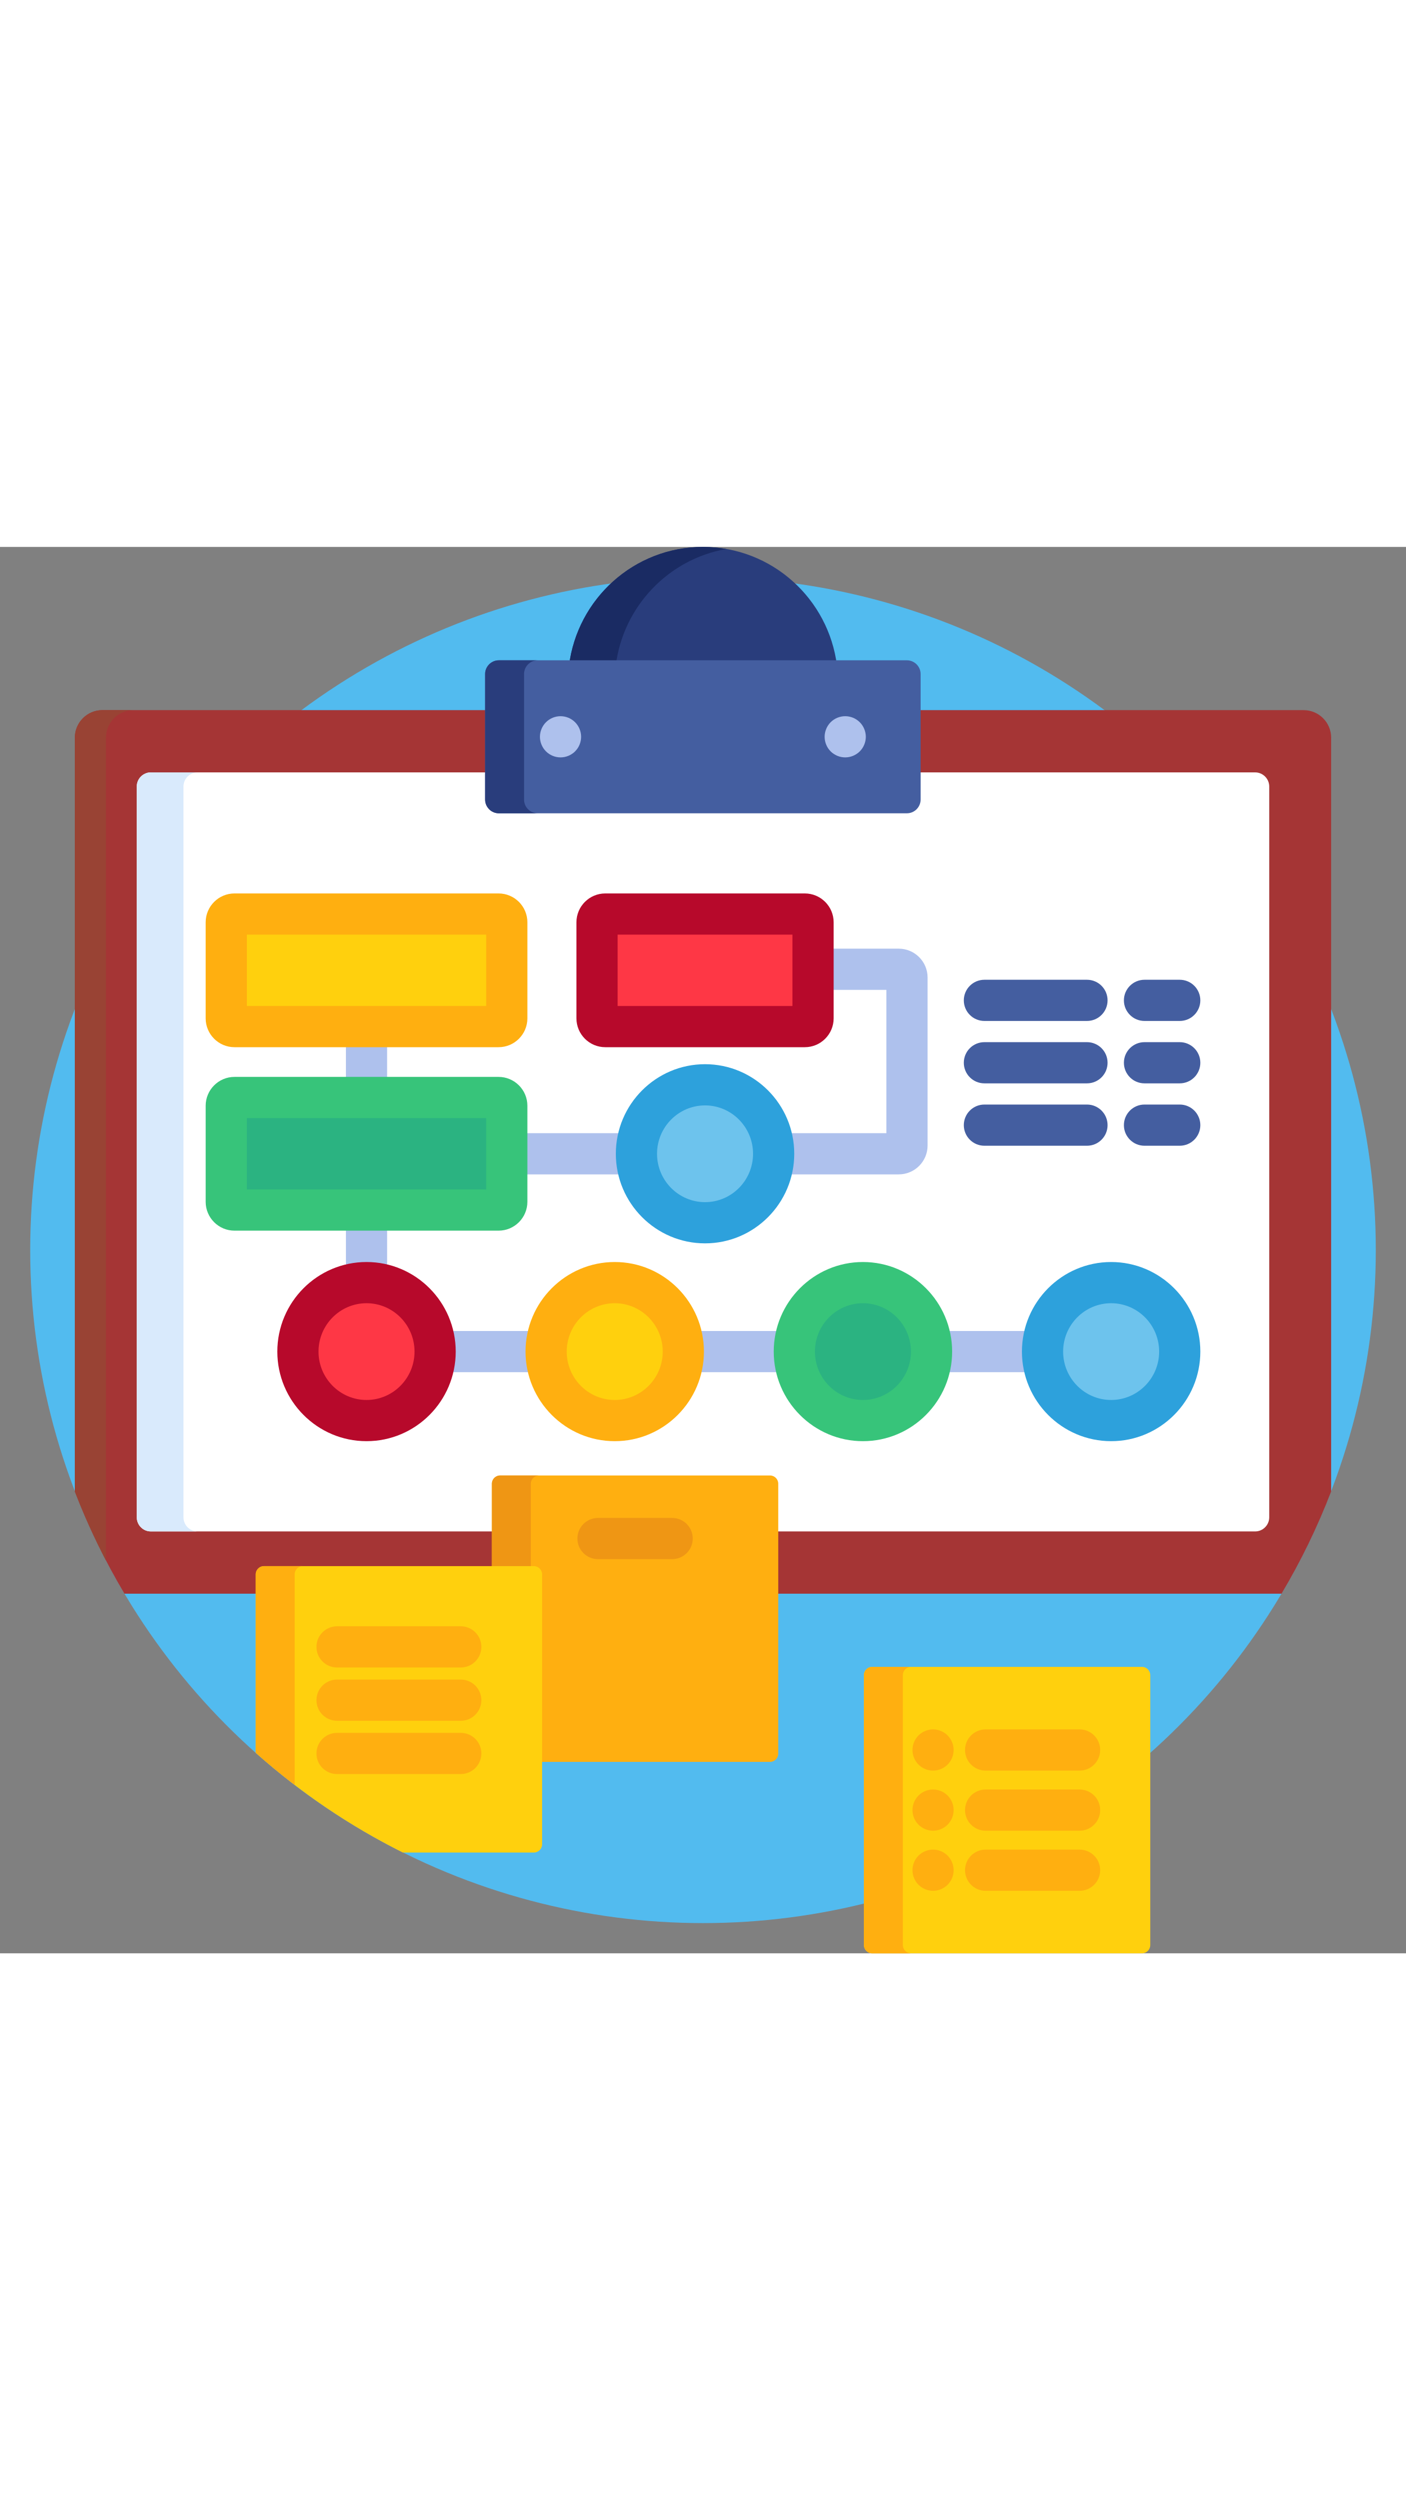 <?xml version="1.0" encoding="iso-8859-1"?>
<!-- Generator: Adobe Illustrator 19.0.0, SVG Export Plug-In . SVG Version: 6.00 Build 0)  -->
<svg version="1.1" id="Capa_1" xmlns="http://www.w3.org/2000/svg" xmlns:xlink="http://www.w3.org/1999/xlink" x="0px" y="0px" height="128" width="72"
	 viewBox="0 0 512 512" style="enable-background:new 0 0 512 512;" xml:space="preserve">
<rect x="0" y="0" width="512" height="512" fill="#808080" stroke="none"/>
<circle style="fill:#52BBEF;" cx="256" cy="256" r="245"/>
<path style="fill:#293D7C;" d="M304.794,43.273C301.77,18.88,281.085,0,256,0s-45.771,18.88-48.794,43.273H304.794z"/>
<path style="fill:#1A2B63;" d="M264.504,0.748C261.741,0.263,258.901,0,256,0c-25.085,0-45.771,18.88-48.794,43.273h17.007
	C226.887,21.702,243.376,4.452,264.504,0.748z"/>
<path style="fill:#A53535;" d="M474.742,59.417H333.247v32.557c0,1.654-1.346,3-3,3H181.658c-1.654,0-3-1.346-3-3V59.417h-141.4
	c-5.5,0-10,4.5-10,10V343.9c4.983,12.958,11.035,25.385,18.048,37.174h49.819v-7.039c0-0.542,0.458-1,1-1h85v-32
	c0-0.542,0.458-1,1-1h98.277c0.542,0,1,0.458,1,1v40.039h185.29c7.014-11.79,13.065-24.216,18.049-37.176V69.418
	C484.742,63.917,480.242,59.417,474.742,59.417z"/>
<path style="fill:#994334;" d="M38.596,69.418c0-5.5,4.5-10,10-10H37.258c-5.5,0-10,4.5-10,10V343.9
	c3.314,8.618,7.11,16.994,11.338,25.11V69.418z"/>
<path style="fill:#FFFFFF;" d="M457.072,82.08H333.247v9.894c0,1.654-1.346,3-3,3H181.658c-1.654,0-3-1.346-3-3V82.08H54.928
	c-2.819,0-5.125,2.318-5.125,5.151V353.26c0,2.834,2.306,5.151,5.125,5.151h126.198v-17.375c0-0.542,0.458-1,1-1h98.277
	c0.542,0,1,0.458,1,1v17.375h175.669c2.817,0,5.124-2.317,5.124-5.151V87.231C462.196,84.398,459.89,82.08,457.072,82.08z"/>
<path style="fill:#D9EAFC;" d="M66.81,353.26V87.231c0-2.833,2.306-5.151,5.125-5.151H54.928c-2.819,0-5.125,2.318-5.125,5.151
	V353.26c0,2.834,2.306,5.151,5.125,5.151h17.007C69.116,358.411,66.81,356.094,66.81,353.26z"/>
<g>
	<path style="fill:#AEC1ED;" d="M194.816,300.441c-0.615-2.398-0.942-4.912-0.942-7.5s0.327-5.102,0.942-7.5h-32.304
		c0.615,2.398,0.942,4.912,0.942,7.5s-0.327,5.102-0.942,7.5H194.816z"/>
	<path style="fill:#AEC1ED;" d="M285.2,300.441c-0.614-2.398-0.941-4.912-0.941-7.5s0.327-5.102,0.941-7.5h-32.305
		c0.615,2.398,0.942,4.912,0.942,7.5s-0.327,5.102-0.941,7.5H285.2z"/>
	<path style="fill:#AEC1ED;" d="M375.583,300.441c-0.614-2.398-0.941-4.912-0.941-7.5s0.327-5.102,0.941-7.5h-32.304
		c0.614,2.398,0.941,4.912,0.941,7.5s-0.327,5.102-0.941,7.5H375.583z"/>
	<path style="fill:#AEC1ED;" d="M227.703,213.424h-38.488v15h38.488c-0.615-2.399-0.942-4.912-0.942-7.501
		C226.761,218.335,227.088,215.823,227.703,213.424z"/>
	<path style="fill:#AEC1ED;" d="M133.472,262.829c2.589,0,5.102,0.332,7.5,0.954v-17.706h-15v17.706
		C128.37,263.161,130.883,262.829,133.472,262.829z"/>
	<rect x="125.97" y="179.29" style="fill:#AEC1ED;" width="15" height="16.481"/>
</g>
<path style="fill:#2BB381;" d="M184.549,238.412c0,1.65-1.35,3-3,3H85.395c-1.65,0-3-1.35-3-3v-34.976c0-1.65,1.35-3,3-3h96.154
	c1.65,0,3,1.35,3,3V238.412z"/>
<path style="fill:#37C47A;" d="M181.549,248.912H85.395c-5.79,0-10.5-4.71-10.5-10.5v-34.976c0-5.789,4.71-10.5,10.5-10.5h96.154
	c5.79,0,10.5,4.711,10.5,10.5v34.976C192.049,244.202,187.339,248.912,181.549,248.912z M89.895,233.912h87.154v-25.976H89.895
	V233.912z"/>
<path style="fill:#FFD00D;" d="M184.549,171.624c0,1.65-1.35,3-3,3H85.395c-1.65,0-3-1.35-3-3v-34.975c0-1.65,1.35-3,3-3h96.154
	c1.65,0,3,1.35,3,3V171.624z"/>
<path style="fill:#FFAF10;" d="M181.549,182.124H85.395c-5.79,0-10.5-4.71-10.5-10.5v-34.975c0-5.79,4.71-10.5,10.5-10.5h96.154
	c5.79,0,10.5,4.71,10.5,10.5v34.975C192.049,177.414,187.339,182.124,181.549,182.124z M89.895,167.124h87.154v-25.975H89.895
	V167.124z"/>
<path style="fill:#AEC1ED;" d="M327.285,146.253h-26.544v15h22.044v52.171h-37.001c0.614,2.398,0.941,4.911,0.941,7.499
	c0,2.589-0.327,5.102-0.941,7.501h41.501c5.79,0,10.5-4.71,10.5-10.5v-61.171C337.785,150.963,333.075,146.253,327.285,146.253z"/>
<path style="fill:#FE3745;" d="M296.076,171.624c0,1.65-1.35,3-3,3h-72.665c-1.65,0-3-1.35-3-3v-34.975c0-1.65,1.35-3,3-3h72.665
	c1.65,0,3,1.35,3,3V171.624z"/>
<path style="fill:#B7092B;" d="M293.076,182.124h-72.665c-5.789,0-10.5-4.71-10.5-10.5v-34.975c0-5.79,4.711-10.5,10.5-10.5h72.665
	c5.79,0,10.5,4.71,10.5,10.5v34.975C303.576,177.414,298.866,182.124,293.076,182.124z M224.911,167.124h63.665v-25.975h-63.665
	L224.911,167.124L224.911,167.124z"/>
<ellipse style="fill:#6DC3ED;" cx="256.74" cy="220.92" rx="24.982" ry="25.11"/>
<path style="fill:#2DA1DC;" d="M256.743,253.536c-17.911,0-32.482-14.63-32.482-32.612s14.571-32.611,32.482-32.611
	s32.482,14.629,32.482,32.611C289.226,238.906,274.654,253.536,256.743,253.536z M256.743,203.313c-9.64,0-17.482,7.9-17.482,17.611
	c0,9.712,7.842,17.612,17.482,17.612c9.64,0,17.482-7.901,17.482-17.612C274.226,211.213,266.383,203.313,256.743,203.313z"/>
<ellipse style="fill:#FE3745;" cx="133.47" cy="292.94" rx="24.982" ry="25.11"/>
<path style="fill:#B7092B;" d="M133.472,325.553c-17.911,0-32.483-14.63-32.483-32.612s14.572-32.612,32.483-32.612
	c17.91,0,32.481,14.629,32.481,32.612C165.954,310.923,151.382,325.553,133.472,325.553z M133.472,275.329
	c-9.64,0-17.483,7.9-17.483,17.612c0,9.711,7.843,17.612,17.483,17.612c9.639,0,17.481-7.901,17.481-17.612
	C150.954,283.229,143.111,275.329,133.472,275.329z"/>
<ellipse style="fill:#FFD00D;" cx="223.85" cy="292.94" rx="24.981" ry="25.11"/>
<path style="fill:#FFAF10;" d="M223.856,325.553c-17.911,0-32.482-14.63-32.482-32.612s14.571-32.612,32.482-32.612
	c17.91,0,32.481,14.629,32.481,32.612C256.337,310.923,241.766,325.553,223.856,325.553z M223.856,275.329
	c-9.64,0-17.482,7.9-17.482,17.612c0,9.711,7.842,17.612,17.482,17.612c9.639,0,17.481-7.901,17.481-17.612
	C241.337,283.229,233.495,275.329,223.856,275.329z"/>
<ellipse style="fill:#2BB381;" cx="314.24" cy="292.94" rx="24.981" ry="25.11"/>
<path style="fill:#37C47A;" d="M314.24,325.553c-17.91,0-32.481-14.63-32.481-32.612s14.571-32.612,32.481-32.612
	c17.91,0,32.48,14.629,32.48,32.612C346.721,310.923,332.15,325.553,314.24,325.553z M314.24,275.329
	c-9.64,0-17.481,7.9-17.481,17.612c0,9.711,7.842,17.612,17.481,17.612c9.639,0,17.48-7.901,17.48-17.612
	C331.721,283.229,323.879,275.329,314.24,275.329z"/>
<ellipse style="fill:#6DC3ED;" cx="404.62" cy="292.94" rx="24.982" ry="25.11"/>
<path style="fill:#2DA1DC;" d="M404.623,325.553c-17.91,0-32.481-14.63-32.481-32.612s14.571-32.612,32.481-32.612
	c17.911,0,32.483,14.629,32.483,32.612C437.105,310.923,422.534,325.553,404.623,325.553z M404.623,275.329
	c-9.64,0-17.481,7.9-17.481,17.612c0,9.711,7.842,17.612,17.481,17.612c9.64,0,17.483-7.901,17.483-17.612
	C422.105,283.229,414.263,275.329,404.623,275.329z"/>
<g>
	<path style="fill:#445EA0;" d="M395.827,172.574h-37.352c-4.143,0-7.5-3.358-7.5-7.5s3.357-7.5,7.5-7.5h37.352
		c4.143,0,7.5,3.358,7.5,7.5S399.97,172.574,395.827,172.574z"/>
	<path style="fill:#445EA0;" d="M395.827,195.288h-37.352c-4.143,0-7.5-3.358-7.5-7.5s3.357-7.5,7.5-7.5h37.352
		c4.143,0,7.5,3.358,7.5,7.5S399.97,195.288,395.827,195.288z"/>
	<path style="fill:#445EA0;" d="M395.827,218.001h-37.352c-4.143,0-7.5-3.358-7.5-7.5s3.357-7.5,7.5-7.5h37.352
		c4.143,0,7.5,3.358,7.5,7.5S399.97,218.001,395.827,218.001z"/>
	<path style="fill:#445EA0;" d="M429.605,172.574h-12.832c-4.143,0-7.5-3.358-7.5-7.5s3.357-7.5,7.5-7.5h12.832
		c4.142,0,7.5,3.358,7.5,7.5S433.748,172.574,429.605,172.574z"/>
	<path style="fill:#445EA0;" d="M429.605,195.288h-12.832c-4.143,0-7.5-3.358-7.5-7.5s3.357-7.5,7.5-7.5h12.832
		c4.142,0,7.5,3.358,7.5,7.5S433.748,195.288,429.605,195.288z"/>
	<path style="fill:#445EA0;" d="M429.605,218.001h-12.832c-4.143,0-7.5-3.358-7.5-7.5s3.357-7.5,7.5-7.5h12.832
		c4.142,0,7.5,3.358,7.5,7.5S433.748,218.001,429.605,218.001z"/>
	<path style="fill:#445EA0;" d="M181.658,96.974c-2.75,0-5-2.25-5-5V46.273c0-2.75,2.25-5,5-5h148.589c2.75,0,5,2.25,5,5v45.701
		c0,2.75-2.25,5-5,5H181.658z"/>
</g>
<path style="fill:#293D7C;" d="M190.831,91.974V46.273c0-2.75,2.25-5,5-5h-14.172c-2.75,0-5,2.25-5,5v45.701c0,2.75,2.25,5,5,5
	h14.172C193.081,96.974,190.831,94.724,190.831,91.974z"/>
<g>
	<path style="fill:#AEC1ED;" d="M204.12,76.62c-1.97,0-3.91-0.8-5.3-2.19c-1.4-1.4-2.2-3.33-2.2-5.31c0-1.97,0.8-3.9,2.2-5.3
		c1.39-1.4,3.32-2.2,5.3-2.2c1.97,0,3.91,0.8,5.3,2.2c1.4,1.4,2.2,3.33,2.2,5.3c0,1.98-0.8,3.91-2.2,5.31
		C208.03,75.82,206.09,76.62,204.12,76.62z"/>
	<path style="fill:#AEC1ED;" d="M307.79,76.62c-1.98,0-3.91-0.8-5.311-2.19c-1.39-1.4-2.189-3.33-2.189-5.31
		c0-1.97,0.8-3.9,2.189-5.3c1.4-1.4,3.33-2.2,5.311-2.2c1.97,0,3.9,0.8,5.3,2.2c1.4,1.4,2.2,3.33,2.2,5.3c0,1.98-0.8,3.91-2.2,5.31
		C311.69,75.82,309.76,76.62,307.79,76.62z"/>
</g>
<path style="fill:#FFAF10;" d="M280.403,338.036h-98.277c-1.65,0-3,1.35-3,3v32h15.277c0.542,0,1,0.458,1,1v68.278h85
	c1.65,0,3-1.35,3-3v-98.278C283.403,339.386,282.054,338.036,280.403,338.036z"/>
<g>
	<path style="fill:#EF9614;" d="M193.298,373.036v-32c0-1.65,1.35-3,3-3h-14.172c-1.65,0-3,1.35-3,3v32H193.298z"/>
	<path style="fill:#EF9614;" d="M244.765,368.5h-27c-4.142,0-7.5-3.358-7.5-7.5s3.358-7.5,7.5-7.5h27c4.142,0,7.5,3.358,7.5,7.5
		S248.907,368.5,244.765,368.5z"/>
</g>
<path style="fill:#FFD00D;" d="M194.403,371.036H96.126c-1.65,0-3,1.35-3,3v64.967c16.1,14.339,34.102,26.584,53.585,36.312h47.692
	c1.65,0,3-1.35,3-3v-98.278C197.403,372.386,196.053,371.036,194.403,371.036z"/>
<g>
	<path style="fill:#FFAF10;" d="M107.298,374.036c0-1.65,1.35-3,3-3H96.126c-1.65,0-3,1.35-3,3v64.967
		c4.572,4.072,9.303,7.969,14.172,11.694V374.036z"/>
	<path style="fill:#FFAF10;" d="M167.79,407.944h-45.052c-4.142,0-7.5-3.358-7.5-7.5s3.358-7.5,7.5-7.5h45.052
		c4.142,0,7.5,3.358,7.5,7.5S171.933,407.944,167.79,407.944z"/>
	<path style="fill:#FFAF10;" d="M167.79,427.342h-45.052c-4.142,0-7.5-3.358-7.5-7.5s3.358-7.5,7.5-7.5h45.052
		c4.142,0,7.5,3.358,7.5,7.5S171.933,427.342,167.79,427.342z"/>
	<path style="fill:#FFAF10;" d="M167.79,446.739h-45.052c-4.142,0-7.5-3.358-7.5-7.5s3.358-7.5,7.5-7.5h45.052
		c4.142,0,7.5,3.358,7.5,7.5S171.933,446.739,167.79,446.739z"/>
</g>
<path style="fill:#FFD00D;" d="M418.874,509c0,1.65-1.35,3-3,3h-98.277c-1.65,0-3-1.35-3-3v-98.278c0-1.65,1.35-3,3-3h98.277
	c1.65,0,3,1.35,3,3V509z"/>
<g>
	<path style="fill:#FFAF10;" d="M328.772,509v-98.278c0-1.65,1.35-3,3-3h-14.175c-1.65,0-3,1.35-3,3V509c0,1.65,1.35,3,3,3h14.175
		C330.121,512,328.772,510.65,328.772,509z"/>
	<path style="fill:#FFAF10;" d="M339.77,445.48c-1.97,0-3.91-0.8-5.3-2.2c-1.39-1.39-2.189-3.32-2.189-5.3
		c0-1.97,0.8-3.91,2.189-5.3c1.4-1.4,3.33-2.2,5.3-2.2c1.98,0,3.91,0.8,5.311,2.2c1.39,1.4,2.189,3.33,2.189,5.3
		s-0.8,3.91-2.189,5.3C343.68,444.68,341.75,445.48,339.77,445.48z"/>
	<path style="fill:#FFAF10;" d="M339.77,467.36c-1.97,0-3.899-0.8-5.3-2.2c-1.39-1.39-2.189-3.32-2.189-5.3
		c0-1.97,0.8-3.91,2.189-5.3c1.4-1.4,3.33-2.2,5.3-2.2c1.98,0,3.91,0.8,5.311,2.2c1.39,1.4,2.189,3.329,2.189,5.3
		c0,1.97-0.8,3.91-2.189,5.3C343.68,466.56,341.75,467.36,339.77,467.36z"/>
	<path style="fill:#FFAF10;" d="M339.77,489.24c-1.97,0-3.899-0.8-5.3-2.2c-1.39-1.39-2.189-3.32-2.189-5.3
		c0-1.97,0.8-3.91,2.189-5.3c1.4-1.4,3.33-2.2,5.3-2.2c1.98,0,3.91,0.8,5.311,2.2c1.39,1.4,2.189,3.33,2.189,5.3
		c0,1.98-0.8,3.91-2.189,5.3C343.68,488.44,341.75,489.24,339.77,489.24z"/>
	<path style="fill:#FFAF10;" d="M393.134,445.481h-34.219c-4.143,0-7.5-3.358-7.5-7.5s3.357-7.5,7.5-7.5h34.219
		c4.143,0,7.5,3.358,7.5,7.5S397.276,445.481,393.134,445.481z"/>
	<path style="fill:#FFAF10;" d="M393.134,467.361h-34.219c-4.143,0-7.5-3.358-7.5-7.5s3.357-7.5,7.5-7.5h34.219
		c4.143,0,7.5,3.358,7.5,7.5S397.276,467.361,393.134,467.361z"/>
	<path style="fill:#FFAF10;" d="M393.134,489.241h-34.219c-4.143,0-7.5-3.358-7.5-7.5s3.357-7.5,7.5-7.5h34.219
		c4.143,0,7.5,3.358,7.5,7.5S397.276,489.241,393.134,489.241z"/>
</g>
<g>
</g>
<g>
</g>
<g>
</g>
<g>
</g>
<g>
</g>
<g>
</g>
<g>
</g>
<g>
</g>
<g>
</g>
<g>
</g>
<g>
</g>
<g>
</g>
<g>
</g>
<g>
</g>
<g>
</g>
</svg>
